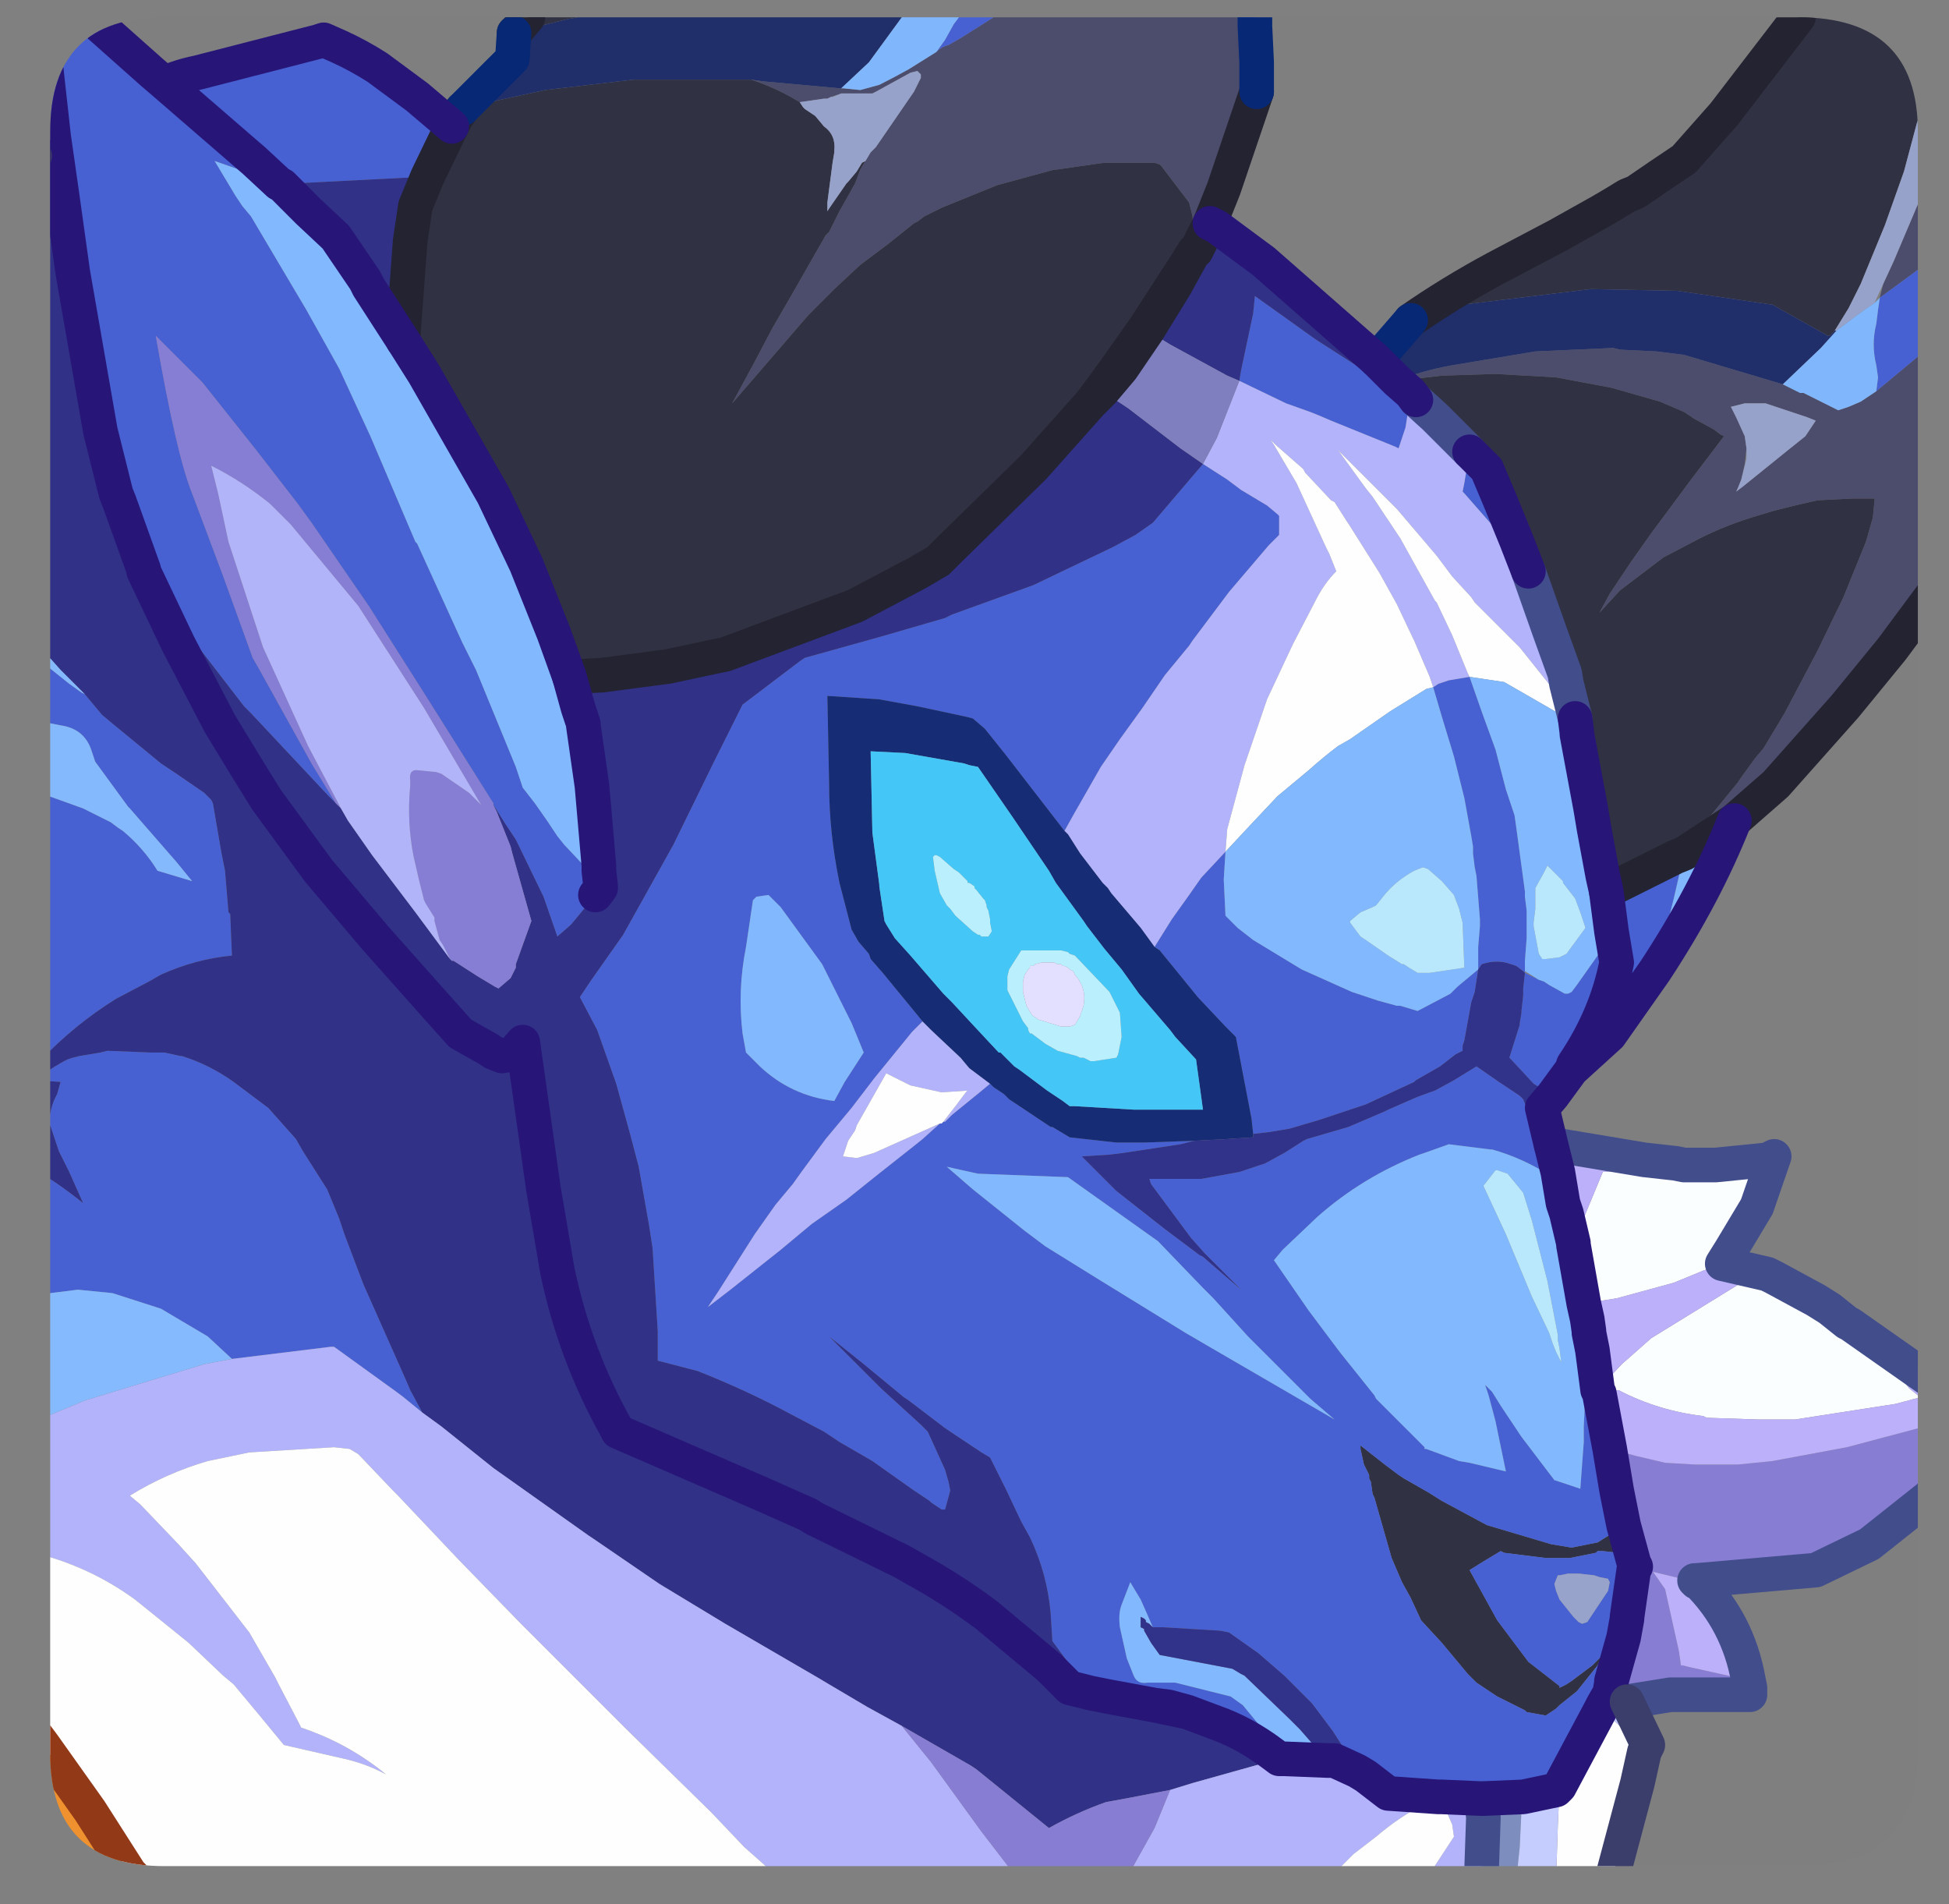 <?xml version="1.0" encoding="UTF-8" standalone="no"?>
<svg xmlns:ffdec="https://www.free-decompiler.com/flash" xmlns:xlink="http://www.w3.org/1999/xlink" ffdec:objectType="frame" height="55.0px" width="56.3px" xmlns="http://www.w3.org/2000/svg">
  <rect width="100%" height="100%" fill="#808080" stroke="none"/>
  <g transform="matrix(1.0, 0.0, 0.0, 1.0, 1.45, 0.5)">
    <clipPath id="clipPath0" transform="matrix(1.0, 0.0, 0.0, 1.0, 0.0, 0.0)">
      <path d="M50.5 0.0 Q53.95 0.0 53.95 3.3 L53.95 50.15 Q53.95 53.4 50.5 53.4 L3.3 53.4 Q0.0 53.4 0.0 50.15 L0.0 3.3 Q0.0 0.0 3.3 0.0 L50.5 0.0" fill="#000000" fill-rule="evenodd" stroke="none"/>
    </clipPath>
    <g clip-path="url(#clipPath0)">
      <use ffdec:characterId="2" height="55.0" transform="matrix(1.0, 0.0, 0.0, 1.0, -1.45, -0.5)" width="56.3" xlink:href="#shape1"/>
    </g>
    <use ffdec:characterId="3" height="53.4" transform="matrix(1.0, 0.0, 0.0, 1.0, 0.0, 0.0)" width="53.95" xlink:href="#shape2"/>
  </g>
  <defs>
    <g id="shape1" transform="matrix(1.0, 0.0, 0.0, 1.0, 1.45, 0.5)">
      <path d="M52.95 7.7 L53.25 7.05 53.95 5.4 54.35 4.45 54.35 7.0 52.85 8.1 52.95 7.7 M54.35 9.45 L54.35 16.7 53.2 18.25 51.85 19.9 49.85 22.15 48.65 23.2 47.2 24.15 46.95 24.25 47.25 23.95 47.85 23.2 48.75 22.1 48.85 21.95 49.25 21.4 49.5 21.1 50.1 20.1 51.05 18.3 51.8 16.75 52.45 15.15 52.65 14.45 52.7 13.95 52.7 13.9 52.05 13.9 51.05 13.95 50.4 14.1 49.8 14.25 49.3 14.4 Q48.45 14.65 47.65 15.05 L46.6 15.6 45.35 16.55 44.75 17.2 45.05 16.65 45.65 15.75 46.25 14.9 47.4 13.35 48.35 12.1 48.25 12.05 48.05 11.9 47.5 11.6 47.2 11.4 46.5 11.1 45.1 10.7 43.5 10.4 41.75 10.3 40.2 10.35 38.9 10.5 Q39.65 10.2 40.5 10.05 L42.9 9.65 45.15 9.55 45.35 9.6 46.4 9.65 47.2 9.75 50.05 10.6 50.55 10.85 50.65 10.85 51.65 11.35 51.95 11.25 52.3 11.1 52.75 10.8 54.25 9.55 54.35 9.45 M27.25 0.0 L34.35 0.0 34.85 2.15 33.9 4.95 33.5 5.95 33.1 6.75 33.1 6.6 33.0 5.9 33.0 5.75 32.9 5.35 32.1 4.3 32.05 4.25 31.9 4.2 31.65 4.2 30.45 4.2 29.05 4.4 29.0 4.4 27.35 4.85 25.75 5.5 25.25 5.75 25.05 5.9 24.95 5.95 24.2 6.55 23.4 7.15 22.65 7.85 21.9 8.6 20.65 10.05 19.7 11.15 20.35 9.95 20.85 9.0 21.4 8.05 22.4 6.3 22.5 6.2 22.8 5.6 23.25 4.8 23.4 4.4 23.55 4.15 23.7 3.9 23.8 3.8 23.85 3.75 24.95 2.15 25.15 1.75 25.15 1.65 25.05 1.55 24.85 1.6 23.85 2.15 23.75 2.2 23.55 2.2 22.85 2.2 22.55 2.3 22.45 2.35 22.35 2.35 21.65 2.45 Q21.0 2.05 20.25 1.8 L20.6 1.85 22.8 2.05 22.85 2.05 22.9 2.05 23.4 2.1 23.95 1.95 Q24.35 1.75 24.8 1.5 L25.6 1.0 Q25.75 0.85 25.95 0.8 L26.3 0.6 27.25 0.0 M48.85 13.35 L48.75 13.6 48.7 13.7 48.9 13.55 50.2 12.5 50.7 12.1 51.0 11.65 50.75 11.55 49.55 11.15 49.2 11.15 48.95 11.15 48.55 11.25 48.7 11.55 48.95 12.1 49.0 12.45 48.95 12.9 48.85 13.35" fill="#4c4d6c" fill-rule="evenodd" stroke="none"/>
      <path d="M53.6 0.0 L53.65 0.1 53.8 0.35 53.8 0.4 53.95 0.9 54.0 2.35 53.95 2.95 53.55 4.45 53.0 6.0 52.3 7.7 51.95 8.4 51.55 9.05 51.4 9.2 51.35 9.2 49.75 8.3 47.0 7.9 44.5 7.85 40.8 8.3 39.3 8.75 Q40.45 7.95 41.75 7.25 L43.55 6.3 44.8 5.6 Q45.15 5.4 45.55 5.15 L45.8 5.05 Q46.45 4.6 47.2 4.1 L48.35 2.8 50.5 0.0 53.6 0.0 M11.6 3.15 L11.7 2.95 11.9 2.65 12.0 2.6 14.3 2.1 16.85 1.8 20.25 1.8 Q21.0 2.05 21.65 2.45 L21.75 2.6 21.8 2.65 22.1 2.85 22.35 3.15 Q22.7 3.4 22.65 3.85 L22.65 3.9 22.6 4.2 22.45 5.35 22.45 5.5 22.45 5.6 22.55 5.45 23.0 4.8 23.05 4.75 23.3 4.45 23.45 4.2 23.55 4.15 23.4 4.4 23.25 4.8 22.8 5.6 22.5 6.2 22.4 6.3 21.4 8.05 20.85 9.0 20.35 9.95 19.7 11.15 20.65 10.05 21.9 8.6 22.65 7.85 23.4 7.15 24.2 6.55 24.95 5.95 25.05 5.9 25.25 5.75 25.75 5.5 27.35 4.85 29.0 4.4 29.05 4.4 30.45 4.2 31.65 4.2 31.9 4.2 32.05 4.25 32.1 4.3 32.9 5.35 33.0 5.75 33.0 5.9 33.1 6.6 33.1 6.75 33.05 6.75 32.8 7.15 31.6 9.0 30.75 10.2 30.35 10.75 30.05 11.15 28.4 13.0 26.0 15.35 25.65 15.7 25.05 16.05 23.25 17.0 19.5 18.4 19.25 18.45 17.85 18.75 15.95 19.0 15.0 19.05 14.55 17.8 13.75 15.8 12.8 13.8 10.8 10.3 10.2 9.35 10.2 9.15 10.4 6.45 10.55 5.45 10.9 4.6 11.6 3.15 M13.4 0.45 L13.45 0.4 13.5 0.35 13.8 0.0 15.25 0.0 14.95 0.05 13.55 0.4 13.4 0.45 M38.9 10.5 L40.2 10.35 41.75 10.3 43.5 10.4 45.1 10.7 46.5 11.1 47.2 11.4 47.5 11.6 48.05 11.9 48.25 12.05 48.35 12.1 47.4 13.35 46.25 14.9 45.65 15.75 45.05 16.65 44.75 17.2 45.35 16.55 46.6 15.6 47.65 15.05 Q48.45 14.65 49.3 14.4 L49.8 14.25 50.4 14.1 51.05 13.95 52.05 13.9 52.7 13.9 52.7 13.95 52.65 14.45 52.45 15.15 51.8 16.75 51.05 18.3 50.1 20.1 49.5 21.1 49.25 21.4 48.85 21.95 48.75 22.1 47.85 23.2 47.25 23.95 46.95 24.25 45.05 25.2 44.95 25.25 44.85 24.8 44.6 23.45 44.5 22.85 44.1 20.7 44.1 20.65 44.05 20.25 43.8 19.25 43.75 18.95 43.3 17.7 42.7 16.0 42.35 15.1 41.9 14.0 41.5 13.05 41.35 12.9 41.0 12.55 40.0 11.55 39.45 11.05 39.3 10.9 39.3 10.85 38.9 10.5 M44.85 44.3 L44.8 44.3 44.7 44.3 44.65 44.35 43.9 44.5 43.2 44.5 42.0 44.35 41.9 44.3 41.4 44.6 41.0 44.85 41.8 46.3 42.4 47.1 42.7 47.5 43.6 48.2 43.6 48.25 43.8 48.15 43.95 48.05 44.55 47.6 44.65 47.5 44.9 47.25 44.75 47.5 44.7 47.6 44.1 48.35 43.6 48.75 43.5 48.85 43.2 49.05 42.65 48.95 42.6 48.9 41.8 48.5 41.2 48.1 41.15 48.05 40.95 47.85 40.2 46.95 39.6 46.3 39.3 45.65 39.05 45.2 38.75 44.5 38.55 43.8 38.25 42.75 38.2 42.65 38.15 42.3 38.1 42.2 38.1 42.1 37.95 41.8 37.85 41.35 37.85 41.25 38.55 41.8 38.95 42.1 39.1 42.2 39.8 42.6 40.2 42.85 40.85 43.2 41.5 43.55 43.35 44.1 43.95 44.2 44.7 44.05 45.1 43.8 45.55 44.5 45.3 44.35 44.85 44.3 M39.45 11.05 L39.3 10.85 39.45 11.05" fill="#303142" fill-rule="evenodd" stroke="none"/>
      <path d="M53.6 0.0 L54.35 0.0 54.35 4.45 53.95 5.4 53.25 7.05 52.95 7.7 52.7 8.25 Q52.4 8.45 52.2 8.6 L51.6 9.05 51.55 9.05 51.95 8.4 52.3 7.7 53.0 6.0 53.55 4.45 53.95 2.95 54.0 2.35 53.95 0.9 53.8 0.4 53.8 0.35 53.65 0.1 53.6 0.0 M49.0 12.45 L48.95 12.1 48.7 11.55 48.55 11.25 48.95 11.15 49.2 11.15 49.55 11.15 50.75 11.55 51.0 11.65 50.7 12.1 50.2 12.5 48.9 13.55 48.7 13.7 48.75 13.6 48.85 13.35 49.0 12.75 49.0 12.45 M22.85 2.2 L23.55 2.2 23.75 2.2 23.85 2.15 24.85 1.6 25.05 1.55 25.15 1.65 25.15 1.75 24.95 2.15 23.85 3.75 23.8 3.8 23.7 3.9 23.55 4.15 23.45 4.2 23.3 4.45 23.05 4.75 23.0 4.8 22.55 5.45 22.45 5.6 22.45 5.5 22.45 5.35 22.6 4.2 22.65 3.9 22.65 3.85 Q22.7 3.4 22.35 3.15 L22.1 2.85 21.8 2.65 21.75 2.6 21.65 2.45 22.35 2.35 22.45 2.35 22.55 2.3 22.6 2.3 22.85 2.2" fill="#98a3cc" fill-rule="evenodd" stroke="none"/>
      <path d="M42.35 54.0 L41.35 54.0 41.35 53.45 41.4 52.0 41.35 51.45 42.55 51.4 42.5 51.8 42.45 52.85 42.35 53.8 42.35 54.0" fill="#7c8ebf" fill-rule="evenodd" stroke="none"/>
      <path d="M2.6 54.0 L0.6 54.0 0.2 53.3 -0.15 52.65 -0.95 51.4 -0.95 48.9 -0.2 49.9 1.15 51.8 2.3 53.6 2.45 53.8 2.6 54.0 M0.05 54.0 L-0.95 54.0 -0.95 52.6 -0.65 53.0 0.05 54.0" fill="#ef922e" fill-rule="evenodd" stroke="none"/>
      <path d="M0.6 54.0 L0.05 54.0 -0.65 53.0 -0.95 52.6 -0.95 51.4 -0.15 52.65 0.2 53.3 0.6 54.0" fill="#f9d455" fill-rule="evenodd" stroke="none"/>
      <path d="M54.35 7.0 L54.35 9.45 54.25 9.55 52.75 10.8 52.8 10.4 52.75 10.05 Q52.6 9.45 52.75 8.85 L52.8 8.45 52.85 8.1 54.35 7.0 M46.35 27.55 L45.05 29.4 43.95 30.4 43.4 31.15 42.85 30.8 42.2 30.1 42.15 30.05 42.45 29.1 42.45 29.05 42.5 28.75 42.5 28.7 42.55 28.25 42.55 28.1 42.55 28.05 42.6 27.6 42.55 27.55 42.35 27.4 42.2 27.35 Q41.8 27.2 41.35 27.35 L41.25 27.5 41.25 27.4 41.25 27.1 41.25 26.85 41.3 26.25 41.3 26.05 41.2 24.8 41.15 24.55 41.1 24.15 41.1 23.95 41.05 23.65 40.85 22.55 40.55 21.35 40.2 20.2 39.95 19.35 40.1 19.25 40.4 19.15 41.0 19.05 41.35 20.05 41.75 21.15 42.05 22.3 42.3 23.05 42.35 23.4 42.6 25.25 42.6 25.3 42.6 25.4 42.65 25.8 42.65 26.0 42.65 26.1 42.65 26.6 42.6 27.25 42.6 27.55 42.6 27.6 43.0 27.8 43.15 27.85 43.3 27.95 43.75 28.2 43.85 28.2 43.95 28.15 44.1 27.95 44.7 27.1 45.1 26.4 44.95 25.25 45.05 25.2 46.95 24.25 47.2 24.15 46.9 25.45 46.55 26.85 46.35 27.55 M-0.95 37.0 L-0.95 33.0 -0.85 33.05 -0.75 33.1 Q0.15 33.6 0.95 34.25 L0.55 33.35 0.25 32.75 0.0 32.0 Q-0.05 31.55 0.2 31.1 L0.3 30.75 -0.4 30.7 Q0.0 30.35 0.5 30.1 L0.65 30.05 0.85 30.0 1.45 29.9 1.65 29.85 2.9 29.9 3.3 29.9 3.75 30.0 3.8 30.0 Q4.6 30.25 5.3 30.75 L6.3 31.5 7.1 32.4 7.3 32.75 8.0 33.85 8.35 34.7 8.5 35.15 9.05 36.6 9.25 37.05 10.25 39.3 10.4 39.65 10.75 40.3 10.2 39.85 10.0 39.7 8.2 38.4 8.1 38.4 5.25 38.75 4.55 38.1 3.2 37.3 1.8 36.85 0.8 36.75 -0.8 36.95 -0.95 37.0 M-0.95 30.7 L-0.95 22.15 -0.45 22.35 -0.3 22.4 0.95 22.85 1.75 23.25 1.95 23.4 2.1 23.5 Q2.7 24.0 3.1 24.65 L4.1 24.95 3.65 24.4 2.3 22.85 2.25 22.8 1.3 21.5 1.2 21.2 Q1.0 20.55 0.3 20.45 L-0.45 20.3 -0.5 20.3 -0.95 20.35 -0.95 18.05 0.55 19.25 0.9 19.5 1.0 19.55 1.5 20.15 1.8 20.4 3.2 21.55 3.65 21.85 4.45 22.4 4.65 22.6 4.7 22.7 4.95 24.15 5.05 24.65 5.15 25.85 5.2 25.9 5.25 27.1 Q4.2 27.2 3.2 27.65 L2.85 27.85 1.9 28.35 Q0.7 29.1 -0.25 30.1 L-0.3 30.2 -0.75 30.7 -0.85 30.7 -0.95 30.7 M0.1 3.45 L-0.1 1.65 -0.25 0.0 1.15 0.0 2.95 1.6 3.3 1.9 Q3.75 1.7 4.25 1.6 L7.75 0.7 7.9 0.65 8.35 0.85 Q8.9 1.1 9.45 1.45 L10.6 2.3 11.6 3.15 10.9 4.6 7.0 4.8 6.7 4.85 6.6 4.8 4.75 4.15 5.35 5.15 5.55 5.45 5.8 5.75 6.6 7.1 7.4 8.45 8.35 10.15 9.25 12.1 10.55 15.15 10.6 15.2 11.9 18.05 12.3 18.85 13.45 21.65 13.5 21.8 13.65 22.25 14.0 22.7 14.35 23.2 14.65 23.65 14.85 23.9 15.65 24.75 15.85 24.5 15.85 24.65 15.9 25.1 15.8 25.25 15.75 25.35 15.05 26.2 14.65 26.55 14.25 25.4 13.45 23.75 13.15 23.3 12.9 22.9 12.8 22.75 12.8 22.7 10.85 19.6 9.2 17.0 7.55 14.6 7.15 14.05 5.95 12.5 4.4 10.55 3.05 9.2 Q3.65 12.65 4.1 13.75 L5.0 16.15 5.85 18.5 6.05 18.85 6.55 19.75 7.55 21.55 8.25 22.7 8.05 22.5 5.8 20.1 5.6 19.9 3.75 17.5 2.7 16.0 2.7 15.95 2.0 14.0 1.9 13.75 1.45 11.95 1.05 9.65 0.65 7.35 0.35 5.2 0.1 3.45 M26.25 0.0 L27.25 0.0 26.3 0.6 25.95 0.8 Q25.75 0.85 25.6 1.0 L25.85 0.65 26.1 0.2 26.25 0.0 M34.35 0.0 L34.8 0.0 34.8 0.25 34.85 1.3 34.85 2.15 34.35 0.0 M42.7 16.0 L41.95 15.0 41.55 14.55 40.85 13.75 40.8 13.7 40.85 13.45 41.0 12.55 41.35 12.9 41.5 13.05 41.9 14.0 42.35 15.1 42.7 16.0 M39.3 10.9 L39.15 11.85 38.95 12.45 38.85 12.4 37.0 11.65 36.65 11.5 36.4 11.4 35.7 11.15 34.35 10.5 34.4 10.2 34.75 8.55 34.8 8.05 36.55 9.3 37.95 10.2 38.65 10.6 38.85 10.7 39.3 10.9 M33.3 12.9 L34.0 13.35 34.4 13.65 35.15 14.1 35.45 14.35 35.5 14.4 35.5 14.95 35.2 15.25 34.05 16.6 33.0 18.0 32.9 18.15 32.2 19.0 31.55 19.95 30.9 20.85 30.35 21.65 29.55 23.05 29.3 23.5 27.6 21.3 27.0 20.55 26.65 20.25 26.45 20.2 25.05 19.9 23.95 19.7 22.45 19.6 22.5 22.15 Q22.5 23.55 22.8 25.0 L23.15 26.35 23.35 26.7 23.65 27.05 23.7 27.2 24.05 27.6 25.2 29.0 24.9 29.3 23.8 30.65 23.15 31.5 22.4 32.4 21.7 33.35 21.45 33.7 20.95 34.3 20.35 35.15 19.3 36.8 19.0 37.25 19.65 36.75 21.1 35.6 22.0 34.85 23.0 34.15 24.0 33.35 24.95 32.6 25.2 32.4 25.7 31.95 25.75 31.95 25.8 31.9 25.85 31.9 26.05 31.7 26.85 31.05 27.15 30.8 27.25 30.9 27.55 31.1 27.7 31.25 28.9 32.05 28.95 32.05 29.45 32.35 30.8 32.5 31.6 32.5 33.05 32.45 32.65 32.55 31.0 32.8 30.6 32.85 29.8 32.9 30.3 33.4 30.8 33.9 32.2 35.0 33.2 35.75 33.3 35.8 34.05 36.45 34.4 36.75 34.05 36.4 33.4 35.75 33.35 35.7 32.95 35.25 31.8 33.7 31.75 33.55 33.25 33.55 34.35 33.35 35.1 33.1 35.65 32.8 36.2 32.45 36.3 32.4 37.5 32.05 38.55 31.6 38.65 31.55 39.45 31.2 39.85 31.05 40.0 31.0 40.55 30.7 41.2 30.3 41.85 30.75 42.45 31.15 42.5 31.2 42.55 31.25 43.05 32.5 43.2 32.8 43.55 33.35 43.6 33.65 43.4 33.5 Q42.55 32.95 41.65 32.7 L41.6 32.7 40.4 32.55 39.7 32.8 39.55 32.85 Q37.9 33.5 36.6 34.65 L35.6 35.6 35.35 35.9 36.35 37.35 37.25 38.55 38.25 39.8 38.3 39.9 39.7 41.3 39.7 41.35 39.75 41.35 40.7 41.7 41.0 41.75 42.05 42.0 41.75 40.55 41.55 39.8 41.45 39.5 41.65 39.7 41.9 40.1 42.5 41.0 43.45 42.25 44.05 42.45 44.2 42.5 44.3 41.15 44.3 40.7 44.4 38.6 44.45 38.25 44.45 38.0 44.5 38.25 44.55 38.5 44.7 39.65 44.75 39.75 45.05 41.35 45.25 42.55 45.45 43.55 45.75 44.65 45.8 44.75 45.75 44.8 45.55 46.2 45.55 46.25 45.45 46.8 45.1 48.05 45.1 48.1 45.05 48.4 44.85 48.75 44.8 48.85 43.6 51.1 43.5 51.2 42.55 51.4 41.35 51.45 40.2 51.4 40.15 51.4 40.1 51.4 38.65 51.3 38.0 50.8 37.75 50.65 37.5 50.2 37.05 49.5 36.45 48.7 36.15 48.4 35.65 47.9 34.9 47.25 34.05 46.65 33.8 46.6 32.15 46.5 31.9 46.5 31.85 46.5 31.7 46.15 31.5 45.7 31.2 45.2 30.95 45.85 Q30.85 46.1 30.9 46.5 L31.1 47.4 31.3 47.9 Q31.4 48.15 31.7 48.1 L32.5 48.1 34.1 48.5 34.45 48.75 35.4 49.9 35.65 50.25 35.65 50.3 35.5 50.3 35.3 50.15 Q34.5 49.55 33.65 49.25 L32.85 48.95 32.3 48.8 31.9 48.75 30.55 48.5 30.05 48.4 28.95 46.9 28.9 46.1 Q28.8 44.95 28.3 43.9 L28.05 43.45 27.6 42.5 27.15 41.6 26.9 41.45 25.85 40.75 24.8 39.95 24.65 39.85 23.5 38.9 22.5 38.1 23.15 38.75 24.0 39.6 25.15 40.65 25.35 40.85 25.85 41.95 25.95 42.3 26.0 42.55 25.85 43.1 25.75 43.1 25.6 43.0 25.45 42.9 25.4 42.85 25.1 42.65 24.95 42.55 23.75 41.7 22.8 41.15 22.35 40.85 21.4 40.35 Q20.1 39.65 18.7 39.1 L17.55 38.8 17.55 37.95 17.4 35.55 17.3 34.9 17.0 33.2 16.75 32.25 16.35 30.8 15.8 29.25 15.3 28.3 15.6 27.85 16.55 26.5 18.0 23.9 19.2 21.45 20.0 19.85 20.2 19.7 21.65 18.6 21.8 18.5 23.95 17.9 25.85 17.35 26.05 17.25 28.4 16.4 30.7 15.3 31.35 14.95 31.85 14.6 33.3 12.9 M31.9 26.85 L32.4 26.05 32.9 25.35 33.25 24.85 33.95 24.1 33.9 24.9 33.95 25.95 34.3 26.3 34.75 26.65 36.15 27.5 37.6 28.15 38.35 28.4 38.9 28.55 39.0 28.55 39.5 28.7 40.45 28.2 40.65 28.0 41.25 27.5 41.15 28.15 41.05 28.45 40.85 29.55 40.8 29.7 40.8 29.8 40.8 29.85 40.6 29.95 40.15 30.3 39.45 30.7 39.4 30.75 38.0 31.4 36.65 31.85 35.8 32.1 35.2 32.2 34.75 32.25 34.7 31.8 34.25 29.45 33.95 29.15 33.15 28.3 32.05 26.95 31.9 26.85 M43.95 30.4 L44.0 30.25 Q44.95 28.85 45.25 27.3 L45.1 26.4 45.25 27.3 Q44.95 28.85 44.0 30.25 L43.95 30.4 M44.85 44.3 L45.3 44.35 45.55 44.5 45.1 43.8 44.7 44.05 43.95 44.2 43.35 44.1 41.5 43.55 40.85 43.2 40.2 42.85 39.8 42.6 39.1 42.2 38.95 42.1 38.55 41.8 37.85 41.25 37.85 41.35 37.95 41.8 38.1 42.1 38.1 42.2 38.15 42.3 38.2 42.65 38.25 42.75 38.55 43.8 38.75 44.5 39.05 45.2 39.3 45.65 39.6 46.3 40.2 46.95 40.95 47.85 41.15 48.05 41.2 48.1 41.8 48.5 42.6 48.9 42.65 48.95 43.2 49.05 43.5 48.85 43.6 48.75 44.1 48.35 44.7 47.6 44.75 47.5 44.9 47.25 44.65 47.5 44.55 47.6 43.95 48.05 43.8 48.15 43.6 48.25 43.6 48.2 42.7 47.5 42.4 47.1 41.8 46.3 41.0 44.85 41.4 44.6 41.9 44.3 42.0 44.35 43.2 44.5 43.9 44.5 44.65 44.35 44.7 44.3 44.8 44.3 44.85 44.3 M43.85 44.95 L43.6 45.0 43.55 45.0 43.45 45.25 43.5 45.45 43.6 45.7 44.0 46.2 44.15 46.35 44.25 46.4 44.4 46.35 44.5 46.2 45.0 45.45 45.05 45.2 45.0 45.1 44.75 45.05 44.6 45.0 44.15 44.95 43.85 44.95 M6.6 4.8 L5.9 4.15 3.3 1.9 5.9 4.15 6.6 4.8 M20.0 29.35 L20.1 29.9 20.5 30.3 Q21.4 31.15 22.65 31.3 L22.95 30.75 23.5 29.9 23.15 29.05 22.3 27.35 21.1 25.7 20.75 25.35 20.4 25.4 20.3 25.5 20.1 26.85 Q19.85 28.1 20.0 29.35 M33.6 37.0 L33.3 36.7 32.0 35.35 29.4 33.5 26.8 33.4 25.9 33.2 26.65 33.85 28.15 35.05 28.75 35.5 30.2 36.4 32.8 38.0 33.4 38.35 37.1 40.5 36.4 39.9 34.6 38.1 33.6 37.0" fill="#4761d3" fill-rule="evenodd" stroke="none"/>
      <path d="M51.55 9.05 L51.6 9.05 51.15 9.55 50.05 10.6 47.2 9.75 46.4 9.65 45.35 9.6 45.15 9.55 42.9 9.65 40.5 10.05 Q39.65 10.2 38.9 10.5 L38.35 9.95 38.3 9.9 38.65 9.5 39.3 8.75 40.8 8.3 44.5 7.85 47.0 7.9 49.75 8.3 51.35 9.2 51.4 9.2 51.55 9.05 M11.9 2.65 L13.35 1.2 13.4 0.45 13.55 0.4 14.95 0.05 15.25 0.0 24.6 0.0 23.65 1.3 22.85 2.05 22.8 2.05 20.6 1.85 20.25 1.8 16.85 1.8 14.3 2.1 12.0 2.6 11.9 2.65" fill="#202e69" fill-rule="evenodd" stroke="none"/>
      <path d="M51.6 9.05 L52.2 8.6 Q52.4 8.45 52.7 8.25 L52.85 8.1 52.8 8.45 52.75 8.85 Q52.6 9.45 52.75 10.05 L52.8 10.4 52.75 10.8 52.3 11.1 51.95 11.25 51.65 11.35 50.65 10.85 50.55 10.85 50.05 10.6 51.15 9.55 51.6 9.05 M24.6 0.0 L26.25 0.0 26.1 0.2 25.85 0.65 25.6 1.0 24.8 1.5 Q24.35 1.75 23.95 1.95 L23.4 2.1 22.9 2.05 22.85 2.05 23.65 1.3 24.6 0.0" fill="#81b7fc" fill-rule="evenodd" stroke="none"/>
      <path d="M-0.95 33.0 L-0.95 30.7 -0.85 30.7 -0.75 30.7 -0.3 30.2 -0.25 30.1 Q0.7 29.1 1.9 28.35 L2.85 27.85 3.2 27.65 Q4.2 27.2 5.25 27.1 L5.2 25.9 5.15 25.85 5.05 24.65 4.95 24.15 4.7 22.7 4.65 22.6 4.45 22.4 3.65 21.85 3.2 21.55 1.8 20.4 1.5 20.15 1.0 19.55 0.3 18.85 -0.95 17.45 -0.95 4.5 -0.45 4.0 0.0 3.55 0.1 3.45 0.35 5.2 0.65 7.35 1.05 9.65 1.45 11.95 1.9 13.75 2.0 14.0 2.7 15.95 2.7 16.0 3.75 17.5 5.6 19.9 5.8 20.1 8.05 22.5 8.25 22.7 8.4 22.85 8.6 23.2 9.3 24.2 10.55 25.85 11.55 27.2 11.6 27.25 11.65 27.25 12.35 27.7 12.85 28.0 12.95 28.05 13.3 27.75 13.45 27.45 13.45 27.35 13.9 26.1 13.35 24.15 13.3 23.95 13.1 23.45 12.9 22.95 12.8 22.75 12.9 22.9 13.15 23.3 13.45 23.75 14.25 25.4 14.65 26.55 15.05 26.2 15.75 25.35 15.9 25.15 15.9 25.1 15.9 25.15 15.75 25.35 15.8 25.25 15.9 25.1 15.85 24.65 15.85 24.5 15.65 22.2 15.4 20.45 15.4 20.4 15.25 19.95 15.0 19.05 15.95 19.0 17.85 18.75 19.25 18.45 19.5 18.4 23.25 17.0 25.05 16.05 25.65 15.7 26.0 15.35 28.4 13.0 30.05 11.15 30.35 10.75 30.4 10.8 31.15 11.3 32.65 12.45 33.3 12.9 31.85 14.6 31.35 14.95 30.7 15.3 28.4 16.4 26.05 17.25 25.85 17.35 23.95 17.9 21.8 18.5 21.65 18.6 20.2 19.7 20.0 19.85 19.2 21.45 18.0 23.9 16.55 26.5 15.6 27.85 15.3 28.3 15.8 29.25 16.35 30.8 16.75 32.25 17.0 33.2 17.3 34.9 17.4 35.55 17.55 37.95 17.55 38.8 18.7 39.1 Q20.1 39.65 21.4 40.35 L22.35 40.85 22.8 41.15 23.75 41.7 24.95 42.55 25.1 42.65 25.4 42.85 25.45 42.9 25.6 43.0 25.75 43.1 25.85 43.1 26.0 42.55 25.95 42.3 25.85 41.95 25.35 40.85 25.15 40.65 24.0 39.6 23.15 38.75 22.5 38.1 23.5 38.9 24.65 39.85 24.8 39.95 25.85 40.75 26.9 41.45 27.15 41.6 27.6 42.5 28.05 43.45 28.3 43.9 Q28.8 44.95 28.9 46.1 L28.95 46.9 30.05 48.4 30.55 48.5 31.9 48.75 32.3 48.8 32.85 48.95 33.65 49.25 Q34.5 49.55 35.3 50.15 L35.5 50.3 33.0 51.0 32.35 51.2 31.05 51.45 30.5 51.55 Q29.65 51.85 28.85 52.3 L26.75 50.6 26.6 50.5 24.6 49.35 23.6 48.8 22.5 48.15 22.25 48.0 19.5 46.4 17.6 45.25 15.7 43.95 15.55 43.85 12.8 41.9 11.3 40.7 10.75 40.3 10.4 39.65 10.25 39.3 9.25 37.05 9.05 36.6 8.5 35.15 8.35 34.7 8.0 33.85 7.3 32.75 7.1 32.4 6.3 31.5 5.3 30.75 Q4.6 30.25 3.8 30.0 L3.75 30.0 3.3 29.9 2.9 29.9 1.65 29.85 1.45 29.9 0.85 30.0 0.65 30.05 0.5 30.1 Q0.0 30.35 -0.4 30.7 L0.3 30.75 0.2 31.1 Q-0.05 31.55 0.0 32.0 L0.25 32.75 0.55 33.35 0.95 34.25 Q0.15 33.6 -0.75 33.1 L-0.85 33.05 -0.95 33.0 M33.5 5.95 L33.7 6.05 35.05 7.05 38.3 9.9 38.35 9.95 38.9 10.5 39.3 10.85 39.3 10.9 38.85 10.7 38.65 10.6 37.95 10.2 36.55 9.3 34.8 8.05 34.75 8.55 34.4 10.2 34.35 10.5 34.0 10.35 32.35 9.45 31.7 9.05 32.5 7.75 33.05 6.75 32.5 7.75 31.7 9.05 31.6 9.0 32.8 7.15 33.05 6.75 33.1 6.75 33.5 5.95 M30.05 11.15 L30.4 10.8 30.05 11.15 M10.9 4.6 L10.55 5.45 10.4 6.45 10.2 9.15 10.2 9.35 9.2 7.8 9.1 7.6 8.25 6.35 7.45 5.6 6.7 4.85 7.0 4.8 10.9 4.6 M30.05 48.4 L29.45 48.25 29.05 47.85 28.85 47.65 27.05 46.15 Q26.05 45.4 24.95 44.8 L24.6 44.6 22.05 43.35 21.9 43.25 20.55 42.65 16.4 40.85 16.35 40.75 Q15.15 38.6 14.65 36.2 L14.25 33.85 13.65 29.6 13.35 29.95 13.05 30.0 12.8 29.9 12.65 29.8 11.85 29.35 11.0 28.4 9.4 26.6 7.75 24.65 6.25 22.6 5.6 21.55 4.9 20.4 3.7 18.1 2.7 16.0 3.7 18.1 4.9 20.4 5.6 21.55 6.25 22.6 7.75 24.65 9.4 26.6 11.0 28.4 11.85 29.35 12.65 29.8 12.8 29.9 13.05 30.0 13.35 29.95 13.65 29.6 14.25 33.85 14.65 36.2 Q15.15 38.6 16.35 40.75 L16.4 40.85 20.55 42.65 21.9 43.25 22.05 43.35 24.6 44.6 24.95 44.8 Q26.05 45.4 27.05 46.15 L28.85 47.65 29.05 47.85 29.45 48.25 30.05 48.4 M31.9 48.75 L32.85 48.95 31.9 48.75" fill="#303188" fill-rule="evenodd" stroke="none"/>
      <path d="M41.35 54.0 L39.6 54.0 40.55 52.55 40.5 52.2 40.15 51.4 40.2 51.4 41.35 51.45 41.4 52.0 41.35 53.45 41.35 54.0 M36.7 54.0 L30.95 54.0 31.9 52.3 32.35 51.2 33.0 51.0 35.5 50.3 35.65 50.3 36.9 50.35 36.95 50.35 37.1 50.35 37.75 50.65 38.0 50.8 38.65 51.3 40.1 51.4 39.8 51.55 Q39.0 51.95 38.3 52.55 L37.65 53.05 36.7 54.0 M27.9 54.0 L21.35 54.0 20.05 52.85 19.1 51.85 16.65 49.45 14.2 47.0 13.6 46.4 11.8 44.55 10.05 42.7 9.9 42.55 8.9 41.5 8.65 41.35 8.2 41.3 5.75 41.45 4.55 41.7 Q3.35 42.05 2.3 42.7 L2.6 42.95 3.7 44.1 4.2 44.65 5.75 46.65 6.5 47.95 6.6 48.15 7.2 49.3 7.25 49.4 Q8.6 49.85 9.7 50.75 9.15 50.45 8.5 50.3 L6.75 49.9 6.05 49.05 5.3 48.15 5.0 47.9 4.0 46.95 2.7 45.9 2.45 45.7 Q1.15 44.75 -0.45 44.35 L-0.95 44.7 -0.95 40.85 -0.2 40.45 1.0 39.95 4.45 38.9 5.25 38.75 8.1 38.4 8.2 38.4 10.0 39.7 10.2 39.85 10.75 40.3 11.3 40.7 12.8 41.9 15.55 43.85 15.7 43.95 17.6 45.25 19.5 46.4 22.25 48.0 22.5 48.15 23.6 48.8 24.6 49.35 25.45 50.4 26.9 52.4 27.9 53.7 27.9 54.0 M41.0 12.55 L40.85 13.45 40.8 13.7 40.85 13.75 41.55 14.55 41.95 15.0 42.7 16.0 43.3 17.7 43.75 18.95 43.8 19.25 44.05 20.25 43.65 19.7 42.45 18.2 41.15 16.9 41.05 16.75 40.5 16.15 40.05 15.55 38.9 14.2 38.35 13.65 37.75 13.05 37.2 12.5 38.0 13.6 38.2 13.85 39.0 15.05 40.0 16.85 40.05 16.9 40.5 17.85 40.95 18.95 41.0 19.05 40.4 19.15 40.1 19.25 39.95 19.35 39.85 19.05 39.4 18.0 39.35 17.9 38.9 16.95 38.4 16.05 37.55 14.7 37.45 14.55 37.1 14.0 37.0 13.95 36.25 13.15 36.2 13.05 35.4 12.35 35.35 12.3 35.25 12.2 35.35 12.35 36.0 13.45 36.85 15.3 36.95 15.5 37.15 16.0 Q36.8 16.35 36.55 16.85 L35.9 18.1 35.15 19.7 34.5 21.6 34.0 23.45 33.95 24.1 33.25 24.85 32.9 25.35 32.4 26.05 31.9 26.85 31.5 26.3 30.65 25.3 30.55 25.15 30.4 25.0 29.75 24.15 29.4 23.6 29.3 23.5 29.55 23.05 30.35 21.65 30.9 20.85 31.55 19.95 32.2 19.0 32.9 18.15 33.0 18.0 34.05 16.6 35.2 15.25 35.5 14.95 35.5 14.4 35.45 14.35 35.15 14.1 34.4 13.65 34.0 13.35 33.3 12.9 33.7 12.15 34.35 10.5 35.7 11.15 36.4 11.4 36.65 11.5 37.0 11.65 38.85 12.4 38.95 12.45 39.15 11.85 39.3 10.9 39.45 11.05 40.0 11.55 41.0 12.55 M25.7 31.95 L25.2 32.4 24.95 32.6 24.0 33.35 23.0 34.15 22.0 34.85 21.1 35.6 19.65 36.75 19.0 37.25 19.3 36.8 20.35 35.15 20.95 34.3 21.45 33.7 21.7 33.35 22.4 32.4 23.15 31.5 23.8 30.65 24.9 29.3 25.2 29.0 25.3 29.1 25.45 29.25 26.3 30.05 26.55 30.35 26.75 30.5 27.15 30.8 26.85 31.05 26.05 31.7 25.85 31.9 25.8 31.9 26.15 31.45 26.45 31.05 26.5 31.0 25.75 31.05 24.85 30.85 24.15 30.5 23.3 32.0 23.25 32.15 23.05 32.45 22.9 32.9 23.3 32.95 23.8 32.8 25.7 31.95" fill="#b3b4fc" fill-rule="evenodd" stroke="none"/>
      <path d="M46.05 50.1 L45.85 51.0 45.05 54.0 43.5 54.0 43.5 53.8 43.55 52.25 43.6 51.1 44.8 48.85 45.55 49.55 46.05 50.1 M39.6 54.0 L36.7 54.0 37.65 53.05 38.3 52.55 Q39.0 51.95 39.8 51.55 L40.1 51.4 40.15 51.4 40.5 52.2 40.55 52.55 39.6 54.0 M21.35 54.0 L2.65 54.0 2.6 54.0 2.45 53.8 2.3 53.6 2.5 53.8 2.65 54.0 2.5 53.8 2.3 53.6 1.15 51.8 -0.2 49.9 -0.95 48.9 -0.95 44.7 -0.45 44.35 Q1.15 44.75 2.45 45.7 L2.7 45.9 4.0 46.95 5.0 47.9 5.3 48.15 6.05 49.05 6.75 49.9 8.5 50.3 Q9.15 50.45 9.7 50.75 8.6 49.85 7.25 49.4 L7.2 49.3 6.6 48.15 6.5 47.95 5.75 46.65 4.2 44.65 3.7 44.1 2.6 42.95 2.3 42.7 Q3.35 42.05 4.55 41.7 L5.75 41.45 8.2 41.3 8.65 41.35 8.9 41.5 9.9 42.55 10.05 42.7 11.8 44.55 13.6 46.4 14.2 47.0 16.65 49.45 19.1 51.85 20.05 52.85 21.35 54.0 M33.95 24.1 L34.0 23.45 34.5 21.6 35.15 19.7 35.9 18.1 36.55 16.85 Q36.8 16.35 37.15 16.0 L36.95 15.5 36.85 15.3 36.0 13.45 35.35 12.35 35.25 12.2 35.35 12.3 35.4 12.35 36.2 13.05 36.25 13.15 37.0 13.95 37.1 14.0 37.45 14.55 37.55 14.7 38.4 16.05 38.9 16.95 39.35 17.9 39.4 18.0 39.85 19.05 39.95 19.35 39.75 19.4 38.7 20.05 37.55 20.85 37.2 21.05 Q36.8 21.35 36.35 21.75 L35.45 22.5 34.65 23.35 33.95 24.1 M41.0 19.05 L40.95 18.95 40.5 17.85 40.05 16.9 40.0 16.85 39.0 15.05 38.2 13.85 38.0 13.6 37.2 12.5 37.75 13.05 38.35 13.65 38.9 14.2 40.05 15.55 40.5 16.15 41.05 16.75 41.15 16.9 42.45 18.2 43.65 19.7 44.05 20.25 44.1 20.65 43.65 20.15 42.0 19.2 41.0 19.05 M25.7 31.95 L23.8 32.8 23.3 32.95 22.9 32.9 23.05 32.45 23.25 32.15 23.3 32.0 24.15 30.5 24.85 30.85 25.75 31.05 26.5 31.0 26.45 31.05 26.15 31.45 25.8 31.9 25.75 31.95 25.7 31.95" fill="#ffffff" fill-rule="evenodd" stroke="none"/>
      <path d="M48.65 23.2 Q47.8 25.35 46.35 27.55 L46.55 26.85 46.9 25.45 47.2 24.15 48.65 23.2 M44.1 20.65 L44.1 20.7 44.5 22.85 44.6 23.45 44.85 24.8 44.95 25.25 45.1 26.4 44.7 27.1 44.1 27.95 43.95 28.15 43.85 28.2 43.75 28.2 43.3 27.95 43.15 27.85 43.0 27.8 42.6 27.55 42.6 27.25 42.65 26.6 42.65 26.1 42.65 26.0 42.65 25.8 42.6 25.4 42.6 25.3 42.6 25.25 42.35 23.4 42.3 23.05 42.05 22.3 41.75 21.15 41.35 20.05 41.0 19.05 42.0 19.2 43.65 20.15 44.1 20.65 M39.95 19.35 L40.2 20.2 40.55 21.35 40.85 22.55 41.05 23.65 41.1 23.95 41.1 24.15 41.15 24.55 41.2 24.8 41.3 26.05 41.3 26.25 41.25 26.85 41.25 27.1 41.25 27.4 41.25 27.5 40.65 28.0 40.45 28.2 39.5 28.7 39.0 28.55 38.9 28.55 38.35 28.4 37.6 28.15 36.15 27.5 34.75 26.65 34.3 26.3 33.95 25.95 33.9 24.9 33.95 24.1 34.65 23.35 35.45 22.5 36.35 21.75 Q36.8 21.35 37.2 21.05 L37.55 20.85 38.7 20.05 39.75 19.4 39.95 19.35 M43.25 24.5 L43.2 24.6 43.15 24.7 42.9 25.15 42.9 25.45 42.9 25.75 42.85 26.15 42.85 26.25 43.0 27.05 43.1 27.2 43.2 27.2 43.6 27.15 43.8 27.05 44.35 26.3 44.2 25.85 44.05 25.45 43.7 25.0 43.7 24.95 43.25 24.5 M40.8 26.15 L40.7 25.75 40.55 25.35 40.2 24.95 39.8 24.6 39.65 24.55 39.4 24.65 Q38.85 24.95 38.5 25.4 L38.3 25.65 38.2 25.7 37.85 25.85 37.55 26.1 37.55 26.15 37.85 26.55 38.0 26.65 38.65 27.1 39.05 27.35 39.1 27.35 39.25 27.45 39.5 27.6 39.85 27.6 40.85 27.45 40.8 26.15 M44.45 38.0 L44.45 38.25 44.4 38.6 44.3 40.7 44.3 41.15 44.2 42.5 44.05 42.45 43.45 42.25 42.5 41.0 41.9 40.1 41.65 39.7 41.45 39.5 41.55 39.8 41.75 40.55 42.05 42.0 41.0 41.75 40.7 41.7 39.75 41.35 39.7 41.35 39.7 41.3 38.3 39.9 38.25 39.8 37.25 38.55 36.35 37.35 35.35 35.9 35.6 35.6 36.6 34.65 Q37.9 33.5 39.55 32.85 L39.7 32.8 40.4 32.55 41.6 32.7 41.65 32.7 Q42.55 32.95 43.4 33.5 L43.6 33.65 43.7 34.25 43.8 34.55 44.0 35.4 44.0 35.45 44.3 37.15 44.4 37.6 44.45 37.95 44.45 38.0 M42.1 33.4 L41.8 33.3 41.75 33.3 41.4 33.75 42.05 35.15 42.8 36.95 43.3 38.0 43.4 38.3 43.5 38.55 43.65 38.85 43.6 38.45 43.55 38.2 43.55 38.05 43.25 36.5 42.8 34.75 42.55 33.95 42.1 33.4 M35.65 50.3 L35.65 50.25 35.4 49.9 34.45 48.75 34.1 48.5 32.5 48.1 31.7 48.1 Q31.4 48.15 31.3 47.9 L31.1 47.4 30.9 46.5 Q30.85 46.1 30.95 45.85 L31.2 45.2 31.5 45.7 31.7 46.15 31.85 46.5 31.75 46.4 31.65 46.35 31.65 46.3 31.6 46.25 31.5 46.2 31.5 46.5 31.6 46.55 31.6 46.6 31.8 46.95 32.05 47.3 34.15 47.7 34.4 47.85 34.5 47.9 35.8 49.15 36.1 49.45 36.45 49.85 36.6 50.0 36.9 50.35 35.65 50.3 M6.7 4.85 L7.45 5.6 8.25 6.35 9.1 7.6 9.2 7.8 10.2 9.35 10.8 10.3 12.8 13.8 13.75 15.8 14.55 17.8 15.0 19.05 15.25 19.95 15.4 20.4 15.4 20.45 15.65 22.2 15.85 24.5 15.65 24.75 14.85 23.9 14.65 23.65 14.35 23.2 14.0 22.7 13.65 22.25 13.5 21.8 13.45 21.65 12.3 18.85 11.9 18.05 10.6 15.2 10.55 15.15 9.25 12.1 8.35 10.15 7.4 8.45 6.6 7.1 5.8 5.75 5.55 5.45 5.35 5.15 4.75 4.15 6.6 4.8 6.7 4.85 M20.0 29.35 Q19.85 28.1 20.1 26.85 L20.3 25.5 20.4 25.4 20.75 25.35 21.1 25.7 22.3 27.35 23.15 29.05 23.5 29.9 22.95 30.75 22.65 31.3 Q21.4 31.15 20.5 30.3 L20.1 29.9 20.0 29.35 M33.6 37.0 L34.6 38.1 36.4 39.9 37.1 40.5 33.4 38.35 32.8 38.0 30.2 36.4 28.75 35.5 28.15 35.05 26.65 33.85 25.9 33.2 26.8 33.4 29.4 33.5 32.0 35.35 33.3 36.7 33.6 37.0" fill="#82b9ff" fill-rule="evenodd" stroke="none"/>
      <path d="M-0.95 4.5 L-0.95 3.55 -0.65 3.8 -0.45 4.0 -0.95 4.5" fill="#5c5d91" fill-rule="evenodd" stroke="none"/>
      <path d="M12.8 22.75 L12.9 22.95 13.1 23.45 13.3 23.95 13.35 24.15 13.9 26.1 13.45 27.35 13.45 27.45 13.3 27.75 12.95 28.05 12.85 28.0 12.35 27.7 11.65 27.25 11.6 27.25 11.55 27.2 11.5 27.1 11.35 26.8 11.25 26.65 11.1 26.1 11.1 26.0 10.85 25.6 10.8 25.5 10.65 24.9 10.5 24.25 Q10.3 23.25 10.4 22.2 L10.4 22.05 Q10.35 21.7 10.65 21.75 L11.15 21.8 11.3 21.85 12.1 22.4 12.35 22.65 12.45 22.75 10.8 19.95 8.9 17.0 6.95 14.65 6.35 14.05 Q5.55 13.4 4.65 12.95 L4.85 13.75 5.15 15.15 6.1 18.05 6.15 18.2 7.45 21.05 8.4 22.85 8.25 22.7 7.55 21.55 6.55 19.75 6.05 18.85 5.85 18.5 5.0 16.15 4.1 13.75 Q3.65 12.65 3.05 9.2 L4.4 10.55 5.95 12.5 7.15 14.05 7.55 14.6 9.2 17.0 10.85 19.6 12.8 22.7 12.8 22.75" fill="#877dd6" fill-rule="evenodd" stroke="none"/>
      <path d="M11.55 27.2 L10.55 25.85 9.3 24.2 8.6 23.2 8.4 22.85 7.45 21.05 6.15 18.2 6.1 18.05 5.15 15.15 4.85 13.75 4.65 12.95 Q5.55 13.4 6.35 14.05 L6.95 14.65 8.9 17.0 10.8 19.95 12.45 22.75 12.35 22.65 12.1 22.4 11.3 21.85 11.15 21.8 10.65 21.75 Q10.35 21.7 10.4 22.05 L10.4 22.2 Q10.3 23.25 10.5 24.25 L10.65 24.9 10.8 25.5 10.85 25.6 11.1 26.0 11.1 26.1 11.25 26.65 11.35 26.8 11.5 27.1 11.55 27.2" fill="#b2b5fa" fill-rule="evenodd" stroke="none"/>
      <path d="M-0.95 22.15 L-0.95 20.35 -0.5 20.3 -0.45 20.3 0.3 20.45 Q1.0 20.55 1.2 21.2 L1.3 21.5 2.25 22.8 2.3 22.85 3.65 24.4 4.1 24.95 3.1 24.65 Q2.7 24.0 2.1 23.5 L1.95 23.4 1.75 23.25 0.95 22.85 -0.3 22.4 -0.45 22.35 -0.95 22.15 M-0.95 18.05 L-0.95 17.45 0.3 18.85 1.0 19.55 0.9 19.5 0.55 19.25 -0.95 18.05" fill="#86baff" fill-rule="evenodd" stroke="none"/>
      <path d="M34.35 10.5 L33.7 12.15 33.3 12.9 32.65 12.45 31.15 11.3 30.4 10.8 30.35 10.75 30.75 10.2 31.6 9.0 31.7 9.05 30.95 10.15 30.4 10.8 30.95 10.15 31.7 9.05 32.35 9.45 34.0 10.35 34.35 10.5" fill="#807fc1" fill-rule="evenodd" stroke="none"/>
      <path d="M29.3 23.5 L29.4 23.6 29.75 24.15 30.4 25.0 30.55 25.15 30.65 25.3 31.5 26.3 31.9 26.85 32.05 26.95 33.15 28.3 33.95 29.15 34.25 29.45 34.7 31.8 34.75 32.25 34.75 32.35 34.0 32.4 33.05 32.45 31.6 32.5 30.8 32.5 29.45 32.35 28.95 32.05 28.9 32.05 27.7 31.25 27.55 31.1 27.25 30.9 27.15 30.8 26.75 30.5 26.55 30.35 26.3 30.05 25.45 29.25 25.3 29.1 25.2 29.0 24.05 27.6 23.7 27.2 23.65 27.05 23.35 26.7 23.15 26.35 22.8 25.0 Q22.5 23.55 22.5 22.15 L22.45 19.6 23.95 19.7 25.05 19.9 26.45 20.2 26.65 20.25 27.0 20.55 27.6 21.3 29.3 23.5 M23.7 21.2 L23.75 23.55 23.95 25.05 23.95 25.1 24.1 26.1 24.15 26.2 24.4 26.6 24.85 27.1 25.8 28.2 26.05 28.45 26.7 29.15 27.4 29.9 27.45 29.9 27.7 30.15 27.85 30.3 28.0 30.4 28.8 31.0 29.25 31.3 29.45 31.45 29.6 31.45 31.3 31.55 32.0 31.55 33.3 31.55 33.1 30.1 32.5 29.45 32.35 29.25 31.45 28.2 30.95 27.5 30.45 26.9 29.95 26.25 29.85 26.1 29.05 25.0 28.85 24.65 27.8 23.1 26.8 21.65 26.55 21.6 26.4 21.55 24.7 21.25 23.7 21.2" fill="#162c75" fill-rule="evenodd" stroke="none"/>
      <path d="M23.7 21.2 L24.7 21.25 26.4 21.55 26.55 21.6 26.8 21.65 27.8 23.1 28.85 24.65 29.05 25.0 29.85 26.1 29.95 26.25 30.45 26.9 30.95 27.5 31.45 28.2 32.35 29.25 32.5 29.45 33.1 30.1 33.3 31.55 32.0 31.55 31.3 31.55 29.6 31.45 29.45 31.45 29.25 31.3 28.8 31.0 28.0 30.4 27.85 30.3 27.7 30.15 27.45 29.9 27.4 29.9 26.7 29.15 26.05 28.45 25.8 28.2 24.85 27.1 24.4 26.6 24.15 26.2 24.1 26.1 23.95 25.1 23.95 25.05 23.75 23.55 23.7 21.2 M25.6 24.2 L25.55 24.2 25.5 24.25 25.55 24.65 25.7 25.3 25.9 25.65 26.0 25.75 26.15 25.95 26.65 26.4 26.8 26.5 26.85 26.5 26.9 26.55 27.0 26.55 27.1 26.55 27.2 26.4 27.15 26.15 27.15 26.05 27.1 25.8 27.05 25.7 27.05 25.65 27.0 25.5 26.95 25.45 26.75 25.2 26.7 25.15 26.7 25.1 26.55 25.0 26.5 25.0 26.5 24.95 26.25 24.7 26.1 24.6 25.7 24.25 25.6 24.2 M30.95 29.45 L30.9 28.75 30.6 28.15 29.6 27.1 29.45 27.05 29.4 27.0 29.2 26.95 29.05 26.95 28.05 26.95 27.7 27.5 27.65 27.7 27.65 28.0 27.65 28.1 28.1 29.0 28.25 29.2 28.25 29.25 28.3 29.35 28.35 29.35 28.75 29.65 29.1 29.85 29.65 30.0 29.75 30.05 29.85 30.05 30.05 30.15 30.15 30.15 30.8 30.05 30.85 29.95 30.95 29.45" fill="#44c8f8" fill-rule="evenodd" stroke="none"/>
      <path d="M25.6 24.2 L25.7 24.25 26.1 24.6 26.25 24.7 26.5 24.95 26.5 25.0 26.55 25.0 26.7 25.1 26.7 25.15 26.75 25.2 26.95 25.45 27.0 25.5 27.05 25.65 27.05 25.7 27.1 25.8 27.15 26.05 27.15 26.15 27.2 26.4 27.1 26.55 27.0 26.55 26.9 26.55 26.85 26.5 26.8 26.5 26.65 26.4 26.15 25.95 26.0 25.75 25.9 25.65 25.7 25.3 25.55 24.65 25.5 24.25 25.55 24.2 25.6 24.2 M30.95 29.45 L30.85 29.95 30.8 30.05 30.15 30.15 30.05 30.15 29.85 30.05 29.75 30.05 29.65 30.0 29.1 29.85 28.75 29.65 28.35 29.35 28.3 29.35 28.25 29.25 28.25 29.2 28.1 29.0 27.65 28.1 27.65 28.0 27.65 27.7 27.7 27.5 28.05 26.95 29.05 26.95 29.2 26.95 29.4 27.0 29.45 27.05 29.6 27.1 30.6 28.15 30.9 28.75 30.95 29.45 M28.3 27.45 L28.25 27.5 28.15 27.65 28.1 27.85 28.1 28.15 28.2 28.55 28.35 28.8 28.4 28.85 28.55 28.95 29.2 29.15 29.35 29.15 29.45 29.15 29.6 29.1 29.75 28.85 29.8 28.7 29.85 28.55 Q29.95 28.05 29.6 27.65 L29.55 27.55 29.45 27.5 29.4 27.45 29.3 27.4 29.25 27.4 29.2 27.35 29.1 27.35 29.0 27.3 28.7 27.3 28.65 27.3 28.45 27.35 28.4 27.4 28.3 27.4 28.3 27.45" fill="#bbf1ff" fill-rule="evenodd" stroke="none"/>
      <path d="M28.3 27.45 L28.3 27.4 28.4 27.4 28.45 27.35 28.65 27.3 28.7 27.3 29.0 27.3 29.1 27.35 29.2 27.35 29.25 27.4 29.3 27.4 29.4 27.45 29.45 27.5 29.55 27.55 29.6 27.65 Q29.95 28.05 29.85 28.55 L29.8 28.7 29.75 28.85 29.6 29.1 29.45 29.15 29.35 29.15 29.2 29.15 28.55 28.95 28.4 28.85 28.35 28.8 28.2 28.55 28.1 28.15 28.1 27.85 28.15 27.65 28.25 27.5 28.3 27.45" fill="#e3e1ff" fill-rule="evenodd" stroke="none"/>
      <path d="M43.4 31.15 L43.1 31.5 43.35 32.55 43.55 33.35 43.2 32.8 43.05 32.5 42.55 31.25 42.5 31.2 42.45 31.15 41.85 30.75 41.2 30.3 40.55 30.7 40.0 31.0 39.85 31.05 39.45 31.2 38.65 31.55 38.55 31.6 37.5 32.05 36.3 32.4 36.2 32.45 35.65 32.8 35.1 33.1 34.35 33.35 33.25 33.55 31.75 33.55 31.8 33.7 32.95 35.25 33.35 35.7 33.4 35.75 34.05 36.4 34.4 36.75 34.05 36.45 33.3 35.8 33.2 35.75 32.2 35.0 30.8 33.9 30.3 33.4 29.8 32.9 30.6 32.85 31.0 32.8 32.65 32.55 33.05 32.45 34.0 32.4 34.75 32.35 34.75 32.25 35.2 32.2 35.8 32.1 36.65 31.85 38.0 31.4 39.4 30.75 39.45 30.7 40.15 30.3 40.6 29.95 40.8 29.85 40.8 29.8 40.8 29.7 40.85 29.55 41.05 28.45 41.15 28.15 41.25 27.5 41.35 27.35 Q41.8 27.2 42.2 27.35 L42.35 27.4 42.55 27.55 42.6 27.6 42.55 28.05 42.55 28.1 42.55 28.25 42.5 28.7 42.5 28.75 42.45 29.05 42.45 29.1 42.15 30.05 42.2 30.1 42.85 30.8 43.4 31.15 M31.85 46.5 L31.9 46.5 32.15 46.5 33.8 46.6 34.05 46.65 34.9 47.25 35.65 47.9 36.15 48.4 36.45 48.7 37.05 49.5 37.5 50.2 37.75 50.65 37.1 50.35 36.95 50.35 36.9 50.35 36.6 50.0 36.45 49.85 36.1 49.45 35.8 49.15 34.5 47.9 34.4 47.85 34.15 47.7 32.05 47.3 31.8 46.95 31.6 46.6 31.6 46.55 31.5 46.5 31.5 46.2 31.6 46.25 31.65 46.3 31.65 46.35 31.75 46.4 31.85 46.5" fill="#31328b" fill-rule="evenodd" stroke="none"/>
      <path d="M-0.95 40.85 L-0.95 37.0 -0.8 36.95 0.8 36.75 1.8 36.85 3.2 37.3 4.55 38.1 5.25 38.75 4.45 38.9 1.0 39.95 -0.2 40.45 -0.95 40.85" fill="#87bbff" fill-rule="evenodd" stroke="none"/>
      <path d="M54.35 40.65 L54.35 42.65 54.25 42.75 52.55 44.1 51.0 44.85 47.55 45.15 47.5 45.15 47.55 45.2 46.3 44.9 46.65 45.4 47.05 47.2 47.1 47.55 47.1 47.6 47.15 47.6 47.35 47.65 48.7 47.95 49.05 48.0 49.1 48.25 49.1 48.45 46.8 48.45 45.55 48.65 45.1 48.05 45.45 46.8 45.55 46.25 45.55 46.2 45.75 44.8 45.8 44.75 45.75 44.65 45.45 43.55 45.25 42.55 45.05 41.35 45.8 41.55 46.65 41.75 47.5 41.8 48.75 41.8 49.75 41.7 51.9 41.3 54.35 40.65 M30.95 54.0 L27.9 54.0 27.9 53.7 26.9 52.4 25.45 50.4 24.6 49.35 26.6 50.5 26.75 50.6 28.85 52.3 Q29.65 51.85 30.5 51.55 L31.05 51.45 32.35 51.2 31.9 52.3 30.95 54.0 M44.5 38.25 L44.85 38.35 44.55 38.5 44.5 38.25" fill="#887dd4" fill-rule="evenodd" stroke="none"/>
      <path d="M47.2 33.15 L48.0 33.15 48.1 33.15 49.6 33.0 49.8 32.9 49.3 34.35 48.55 35.6 48.3 36.0 47.75 36.2 46.9 36.55 45.25 37.0 44.3 37.15 44.0 35.45 44.0 35.4 44.85 33.35 47.0 33.15 47.2 33.15 M49.6 36.3 L49.8 36.4 51.0 37.05 51.4 37.3 51.9 37.7 52.85 38.7 53.4 39.2 53.7 39.6 53.95 39.8 54.05 39.85 53.3 40.05 50.4 40.5 49.35 40.5 47.85 40.45 47.75 40.4 Q46.45 40.25 45.3 39.65 L45.0 39.7 44.75 39.75 44.7 39.65 45.4 38.9 46.25 38.15 48.85 36.55 49.6 36.3" fill="#fcffff" fill-rule="evenodd" stroke="none"/>
      <path d="M43.35 32.55 L46.05 33.0 46.95 33.1 47.2 33.15 47.0 33.15 44.85 33.35 44.0 35.4 43.8 34.55 43.7 34.25 43.6 33.65 43.55 33.35 43.35 32.55 M48.3 36.0 L49.6 36.3 48.85 36.55 46.25 38.15 45.4 38.9 44.7 39.65 44.55 38.5 44.85 38.35 44.5 38.25 44.45 38.0 44.45 37.95 44.4 37.6 44.3 37.15 45.25 37.0 46.9 36.55 47.75 36.2 48.3 36.0 M51.9 37.7 L52.0 37.75 54.35 39.4 54.35 40.65 51.9 41.3 49.75 41.7 48.75 41.8 47.5 41.8 46.65 41.75 45.8 41.55 45.05 41.35 44.75 39.75 45.0 39.7 45.3 39.65 Q46.45 40.25 47.75 40.4 L47.85 40.45 49.35 40.5 50.4 40.5 53.3 40.05 54.05 39.85 53.95 39.8 53.7 39.6 53.4 39.2 52.85 38.7 51.9 37.7 M47.55 45.2 L47.6 45.2 Q48.75 46.35 49.05 48.0 L48.7 47.95 47.35 47.65 47.15 47.6 47.1 47.6 47.1 47.55 47.05 47.2 46.65 45.4 46.3 44.9 47.55 45.2" fill="#bdb1fb" fill-rule="evenodd" stroke="none"/>
      <path d="M43.25 24.5 L43.7 24.95 43.7 25.0 44.05 25.45 44.2 25.85 44.35 26.3 43.8 27.05 43.6 27.15 43.2 27.2 43.1 27.2 43.0 27.05 42.85 26.25 42.85 26.15 42.9 25.75 42.9 25.45 42.9 25.15 43.15 24.7 43.2 24.6 43.25 24.5 M40.8 26.15 L40.85 27.45 39.85 27.6 39.5 27.6 39.25 27.45 39.1 27.35 39.05 27.35 38.65 27.1 38.0 26.65 37.85 26.55 37.55 26.15 37.55 26.1 37.85 25.85 38.2 25.7 38.3 25.65 38.5 25.4 Q38.85 24.95 39.4 24.65 L39.65 24.55 39.8 24.6 40.2 24.95 40.55 25.35 40.7 25.75 40.8 26.15 M42.1 33.4 L42.55 33.95 42.8 34.75 43.25 36.5 43.55 38.05 43.55 38.2 43.6 38.45 43.65 38.85 43.5 38.55 43.4 38.3 43.3 38.0 42.8 36.95 42.05 35.15 41.4 33.75 41.75 33.3 41.8 33.3 42.1 33.4" fill="#bae8fd" fill-rule="evenodd" stroke="none"/>
      <path d="M43.85 44.95 L44.15 44.95 44.6 45.0 44.75 45.05 45.0 45.1 45.05 45.2 45.0 45.45 44.5 46.2 44.4 46.35 44.25 46.4 44.15 46.35 44.0 46.2 43.6 45.7 43.5 45.45 43.45 45.25 43.55 45.0 43.6 45.0 43.85 44.95" fill="#99a4cd" fill-rule="evenodd" stroke="none"/>
      <path d="M45.55 48.65 L46.15 49.9 46.05 50.1 45.55 49.55 44.8 48.85 44.85 48.75 45.05 48.4 45.1 48.1 45.1 48.05 45.55 48.65 M43.5 54.0 L42.35 54.0 42.35 53.8 42.45 52.85 42.5 51.8 42.55 51.4 43.5 51.2 43.6 51.1 43.55 52.25 43.5 53.8 43.5 54.0" fill="#c6cdff" fill-rule="evenodd" stroke="none"/>
      <path d="M54.35 16.7 L53.2 18.25 51.85 19.9 49.85 22.15 48.65 23.2 47.2 24.15 46.95 24.25 45.05 25.2 44.95 25.25 M11.6 3.15 L11.7 2.95 11.9 2.65 M13.4 0.45 L13.45 0.4 13.5 0.35 13.8 0.0 M34.85 2.15 L33.9 4.95 33.5 5.95 33.1 6.75 33.05 6.75 32.5 7.75 31.7 9.05 30.95 10.15 30.4 10.8 30.05 11.15 30.35 10.75 30.75 10.2 31.6 9.0 32.8 7.15 33.05 6.75 M39.3 8.75 Q40.45 7.95 41.75 7.25 L43.55 6.3 44.8 5.6 Q45.15 5.4 45.55 5.15 L45.8 5.05 Q46.45 4.6 47.2 4.1 L48.35 2.8 50.5 0.0 M15.0 19.05 L15.95 19.0 17.85 18.75 19.25 18.45 19.5 18.4 23.25 17.0 25.05 16.05 25.65 15.7 26.0 15.35 28.4 13.0 30.05 11.15 M10.9 4.6 L11.6 3.15 M10.2 9.35 L10.2 9.15 10.4 6.45 10.55 5.45 10.9 4.6" fill="none" stroke="#242331" stroke-linecap="round" stroke-linejoin="round" stroke-width="1.0"/>
      <path d="M43.35 32.55 L46.05 33.0 46.95 33.1 47.2 33.15 48.0 33.15 48.1 33.15 49.6 33.0 49.8 32.9 49.3 34.35 48.55 35.6 48.3 36.0 49.6 36.3 49.8 36.4 51.0 37.05 51.4 37.3 51.9 37.7 52.0 37.75 54.35 39.4 M54.35 42.65 L54.25 42.75 52.55 44.1 51.0 44.85 47.55 45.15 47.5 45.15 47.55 45.2 47.6 45.2 Q48.75 46.35 49.05 48.0 L49.1 48.25 49.1 48.45 46.8 48.45 45.55 48.65 M41.0 12.55 L40.0 11.55 39.45 11.05 M44.05 20.25 L43.8 19.25 43.75 18.95 43.3 17.7 42.7 16.0 M41.35 51.45 L41.4 52.0 41.35 53.45 41.35 54.0" fill="none" stroke="#424d8c" stroke-linecap="round" stroke-linejoin="round" stroke-width="1.0"/>
      <path d="M2.3 53.6 L2.45 53.8 2.6 54.0 M2.3 53.6 L2.5 53.8 2.65 54.0 M-0.95 48.9 L-0.2 49.9 1.15 51.8 2.3 53.6" fill="none" stroke="#933918" stroke-linecap="round" stroke-linejoin="round" stroke-width="1.0"/>
      <path d="M11.9 2.65 L13.35 1.2 13.4 0.45 M34.8 0.0 L34.8 0.25 34.85 1.3 34.85 2.15 M38.3 9.9 L38.65 9.5 39.3 8.75" fill="none" stroke="#072874" stroke-linecap="round" stroke-linejoin="round" stroke-width="1.0"/>
      <path d="M48.65 23.2 Q47.8 25.35 46.35 27.55 L45.05 29.4 43.95 30.4 43.4 31.15 43.1 31.5 43.35 32.55 43.55 33.35 43.6 33.65 43.7 34.25 43.8 34.55 44.0 35.4 44.0 35.45 44.3 37.15 44.4 37.6 44.45 37.95 44.45 38.0 44.5 38.25 44.55 38.5 44.7 39.65 44.75 39.75 45.05 41.35 45.25 42.55 45.45 43.55 45.75 44.65 45.8 44.75 45.75 44.8 45.55 46.2 45.55 46.25 45.45 46.8 45.1 48.05 45.1 48.1 45.05 48.4 44.85 48.75 44.8 48.85 43.6 51.1 43.5 51.2 42.55 51.4 41.35 51.45 40.2 51.4 40.15 51.4 40.1 51.4 38.65 51.3 38.0 50.8 37.75 50.65 37.1 50.35 36.95 50.35 36.9 50.35 35.65 50.3 35.5 50.3 35.3 50.15 Q34.5 49.55 33.65 49.25 L32.85 48.95 31.9 48.75 32.3 48.8 32.85 48.95 M-0.45 4.0 L0.0 3.55 0.1 3.45 -0.1 1.65 -0.25 0.0 M1.15 0.0 L2.95 1.6 3.3 1.9 Q3.75 1.7 4.25 1.6 L7.75 0.7 7.9 0.65 8.35 0.85 Q8.9 1.1 9.45 1.45 L10.6 2.3 11.6 3.15 M33.5 5.95 L33.7 6.05 35.05 7.05 38.3 9.9 38.35 9.95 38.9 10.5 39.3 10.85 39.45 11.05 M42.7 16.0 L42.35 15.1 41.9 14.0 41.5 13.05 41.35 12.9 41.0 12.55 M44.05 20.25 L44.1 20.65 44.1 20.7 44.5 22.85 44.6 23.45 44.85 24.8 44.95 25.25 45.1 26.4 45.25 27.3 Q44.95 28.85 44.0 30.25 L43.95 30.4 M30.05 48.4 L30.55 48.5 31.9 48.75 M6.7 4.85 L7.45 5.6 8.25 6.35 9.1 7.6 9.2 7.8 10.2 9.35 10.8 10.3 12.8 13.8 13.75 15.8 14.55 17.8 15.0 19.05 15.25 19.95 15.4 20.4 15.4 20.45 15.65 22.2 15.85 24.5 15.85 24.65 15.9 25.1 15.9 25.15 15.75 25.35 M2.7 16.0 L3.7 18.1 4.9 20.4 5.6 21.55 6.25 22.6 7.75 24.65 9.4 26.6 11.0 28.4 11.85 29.35 12.65 29.8 12.8 29.9 13.05 30.0 13.35 29.95 13.65 29.6 14.25 33.85 14.65 36.2 Q15.15 38.6 16.35 40.75 L16.4 40.85 20.55 42.65 21.9 43.25 22.05 43.35 24.6 44.6 24.95 44.8 Q26.05 45.4 27.05 46.15 L28.85 47.65 29.05 47.85 29.45 48.25 30.05 48.4 M3.3 1.9 L5.9 4.15 6.6 4.8 6.7 4.85 M2.7 16.0 L2.7 15.95 2.0 14.0 1.9 13.75 1.45 11.95 1.05 9.65 0.65 7.35 0.35 5.2 0.1 3.45 M-0.95 4.5 L-0.45 4.0" fill="none" stroke="#271577" stroke-linecap="round" stroke-linejoin="round" stroke-width="1.0"/>
      <path d="M-0.95 3.55 L-0.65 3.8 -0.45 4.0" fill="none" stroke="#3d3a66" stroke-linecap="round" stroke-linejoin="round" stroke-width="1.0"/>
      <path d="M45.55 48.65 L46.15 49.9 46.05 50.1 45.85 51.0 45.05 54.0" fill="none" stroke="#3b3e6b" stroke-linecap="round" stroke-linejoin="round" stroke-width="1.0"/>
    </g>
    <g id="shape2" transform="matrix(1.0, 0.0, 0.0, 1.0, 0.0, 0.0)">
      <path d="M50.5 0.0 Q53.95 0.0 53.95 3.3 L53.95 50.15 Q53.95 53.4 50.5 53.4 L3.3 53.4 Q0.0 53.4 0.0 50.15 L0.0 3.3 Q0.0 0.0 3.3 0.0 L50.5 0.0" fill="#000000" fill-opacity="0.004" fill-rule="evenodd" stroke="none"/>
    </g>
  </defs>
</svg>
